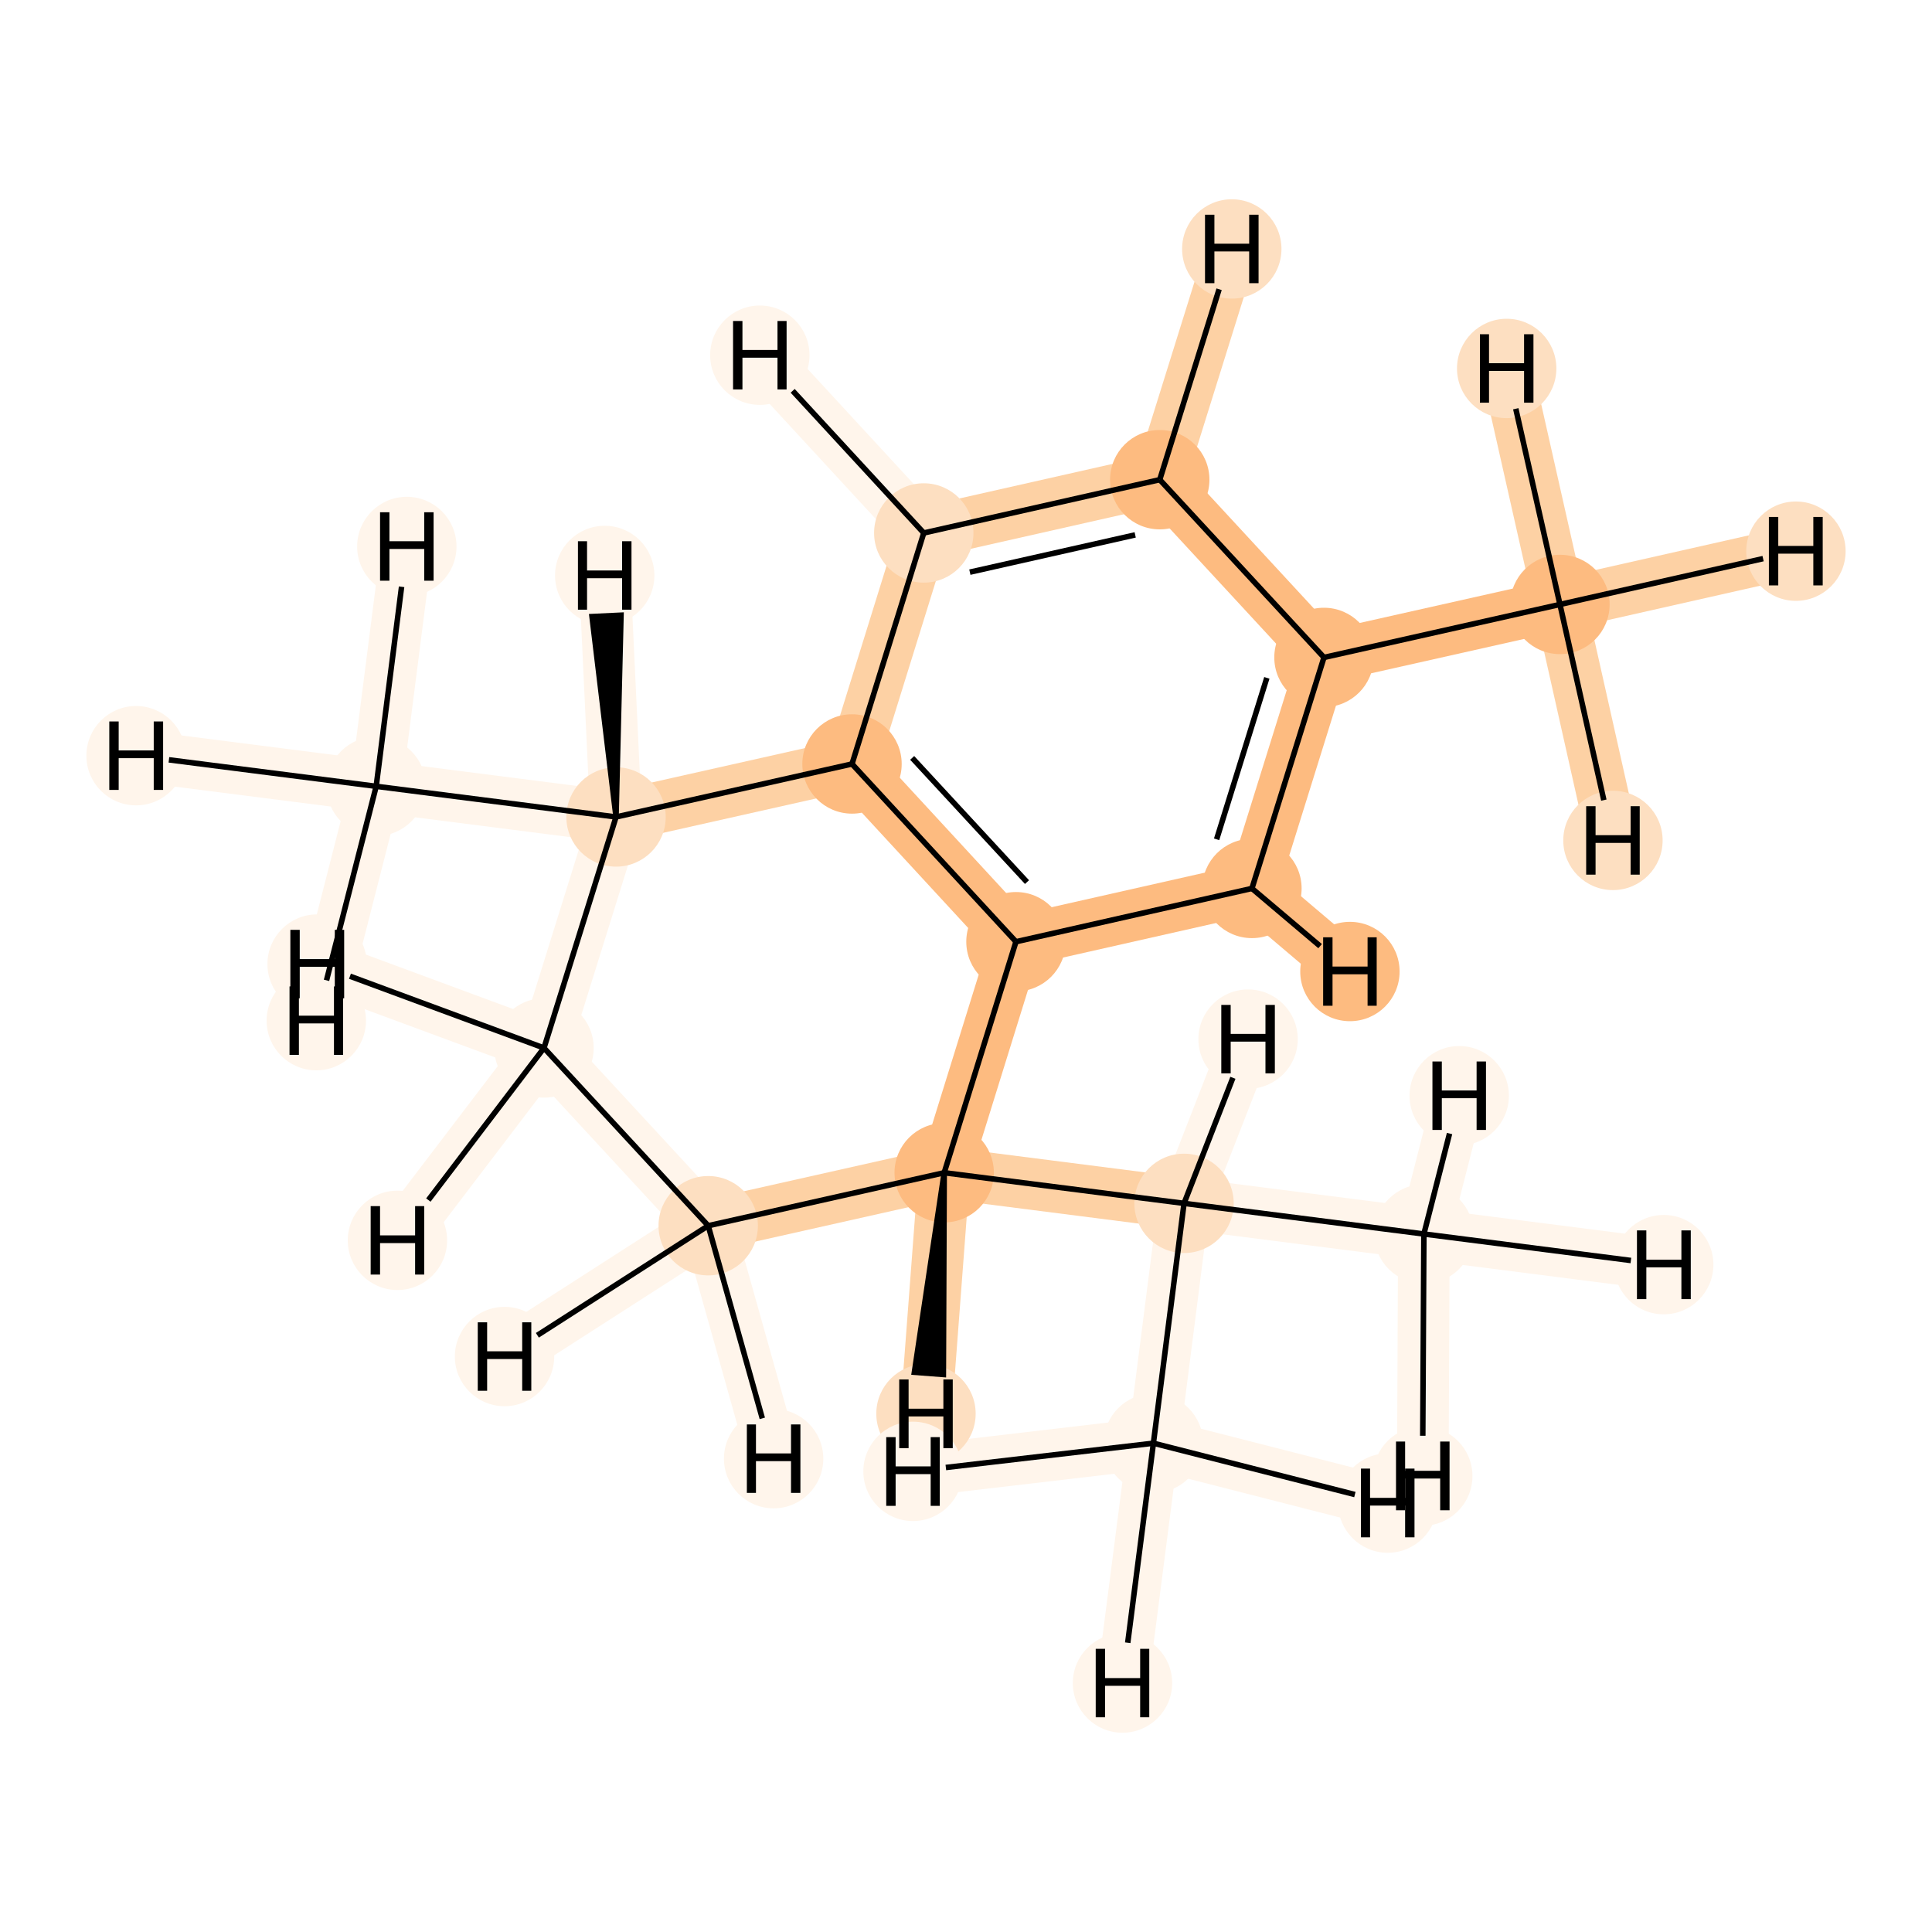 <?xml version='1.0' encoding='iso-8859-1'?>
<svg version='1.1' baseProfile='full'
              xmlns='http://www.w3.org/2000/svg'
                      xmlns:rdkit='http://www.rdkit.org/xml'
                      xmlns:xlink='http://www.w3.org/1999/xlink'
                  xml:space='preserve'
width='700px' height='700px' viewBox='0 0 700 700'>
<!-- END OF HEADER -->
<rect style='opacity:1.0;fill:#FFFFFF;stroke:none' width='700.0' height='700.0' x='0.0' y='0.0'> </rect>
<path d='M 515.9,447.1 L 429.0,436.0' style='fill:none;fill-rule:evenodd;stroke:#FFF5EB;stroke-width:18.7px;stroke-linecap:butt;stroke-linejoin:miter;stroke-opacity:1' />
<path d='M 515.9,447.1 L 602.8,458.2' style='fill:none;fill-rule:evenodd;stroke:#FFF5EB;stroke-width:18.7px;stroke-linecap:butt;stroke-linejoin:miter;stroke-opacity:1' />
<path d='M 515.9,447.1 L 528.7,397.0' style='fill:none;fill-rule:evenodd;stroke:#FFF5EB;stroke-width:18.7px;stroke-linecap:butt;stroke-linejoin:miter;stroke-opacity:1' />
<path d='M 515.9,447.1 L 515.5,534.8' style='fill:none;fill-rule:evenodd;stroke:#FFF5EB;stroke-width:18.7px;stroke-linecap:butt;stroke-linejoin:miter;stroke-opacity:1' />
<path d='M 429.0,436.0 L 342.1,424.9' style='fill:none;fill-rule:evenodd;stroke:#FDD1A4;stroke-width:18.7px;stroke-linecap:butt;stroke-linejoin:miter;stroke-opacity:1' />
<path d='M 429.0,436.0 L 417.9,522.9' style='fill:none;fill-rule:evenodd;stroke:#FFF5EB;stroke-width:18.7px;stroke-linecap:butt;stroke-linejoin:miter;stroke-opacity:1' />
<path d='M 429.0,436.0 L 452.2,376.5' style='fill:none;fill-rule:evenodd;stroke:#FFF5EB;stroke-width:18.7px;stroke-linecap:butt;stroke-linejoin:miter;stroke-opacity:1' />
<path d='M 342.1,424.9 L 256.6,444.1' style='fill:none;fill-rule:evenodd;stroke:#FDD1A4;stroke-width:18.7px;stroke-linecap:butt;stroke-linejoin:miter;stroke-opacity:1' />
<path d='M 342.1,424.9 L 368.1,341.2' style='fill:none;fill-rule:evenodd;stroke:#FDBB80;stroke-width:18.7px;stroke-linecap:butt;stroke-linejoin:miter;stroke-opacity:1' />
<path d='M 342.1,424.9 L 335.5,512.2' style='fill:none;fill-rule:evenodd;stroke:#FDD1A4;stroke-width:18.7px;stroke-linecap:butt;stroke-linejoin:miter;stroke-opacity:1' />
<path d='M 256.6,444.1 L 197.1,379.7' style='fill:none;fill-rule:evenodd;stroke:#FFF5EB;stroke-width:18.7px;stroke-linecap:butt;stroke-linejoin:miter;stroke-opacity:1' />
<path d='M 256.6,444.1 L 280.3,528.5' style='fill:none;fill-rule:evenodd;stroke:#FFF5EB;stroke-width:18.7px;stroke-linecap:butt;stroke-linejoin:miter;stroke-opacity:1' />
<path d='M 256.6,444.1 L 182.8,491.5' style='fill:none;fill-rule:evenodd;stroke:#FFF5EB;stroke-width:18.7px;stroke-linecap:butt;stroke-linejoin:miter;stroke-opacity:1' />
<path d='M 197.1,379.7 L 223.2,296.0' style='fill:none;fill-rule:evenodd;stroke:#FFF5EB;stroke-width:18.7px;stroke-linecap:butt;stroke-linejoin:miter;stroke-opacity:1' />
<path d='M 197.1,379.7 L 144.0,449.4' style='fill:none;fill-rule:evenodd;stroke:#FFF5EB;stroke-width:18.7px;stroke-linecap:butt;stroke-linejoin:miter;stroke-opacity:1' />
<path d='M 197.1,379.7 L 114.9,349.3' style='fill:none;fill-rule:evenodd;stroke:#FFF5EB;stroke-width:18.7px;stroke-linecap:butt;stroke-linejoin:miter;stroke-opacity:1' />
<path d='M 223.2,296.0 L 308.7,276.8' style='fill:none;fill-rule:evenodd;stroke:#FDD1A4;stroke-width:18.7px;stroke-linecap:butt;stroke-linejoin:miter;stroke-opacity:1' />
<path d='M 223.2,296.0 L 136.3,284.9' style='fill:none;fill-rule:evenodd;stroke:#FFF5EB;stroke-width:18.7px;stroke-linecap:butt;stroke-linejoin:miter;stroke-opacity:1' />
<path d='M 223.2,296.0 L 219.1,208.5' style='fill:none;fill-rule:evenodd;stroke:#FFF5EB;stroke-width:18.7px;stroke-linecap:butt;stroke-linejoin:miter;stroke-opacity:1' />
<path d='M 308.7,276.8 L 368.1,341.2' style='fill:none;fill-rule:evenodd;stroke:#FDBB80;stroke-width:18.7px;stroke-linecap:butt;stroke-linejoin:miter;stroke-opacity:1' />
<path d='M 308.7,276.8 L 334.7,193.1' style='fill:none;fill-rule:evenodd;stroke:#FDD1A4;stroke-width:18.7px;stroke-linecap:butt;stroke-linejoin:miter;stroke-opacity:1' />
<path d='M 368.1,341.2 L 453.6,321.9' style='fill:none;fill-rule:evenodd;stroke:#FDBB80;stroke-width:18.7px;stroke-linecap:butt;stroke-linejoin:miter;stroke-opacity:1' />
<path d='M 453.6,321.9 L 479.7,238.2' style='fill:none;fill-rule:evenodd;stroke:#FDBB80;stroke-width:18.7px;stroke-linecap:butt;stroke-linejoin:miter;stroke-opacity:1' />
<path d='M 453.6,321.9 L 489.1,352.0' style='fill:none;fill-rule:evenodd;stroke:#FDBB80;stroke-width:18.7px;stroke-linecap:butt;stroke-linejoin:miter;stroke-opacity:1' />
<path d='M 479.7,238.2 L 565.2,219.0' style='fill:none;fill-rule:evenodd;stroke:#FDBB80;stroke-width:18.7px;stroke-linecap:butt;stroke-linejoin:miter;stroke-opacity:1' />
<path d='M 479.7,238.2 L 420.2,173.8' style='fill:none;fill-rule:evenodd;stroke:#FDBB80;stroke-width:18.7px;stroke-linecap:butt;stroke-linejoin:miter;stroke-opacity:1' />
<path d='M 565.2,219.0 L 650.7,199.7' style='fill:none;fill-rule:evenodd;stroke:#FDD1A4;stroke-width:18.7px;stroke-linecap:butt;stroke-linejoin:miter;stroke-opacity:1' />
<path d='M 565.2,219.0 L 545.9,133.5' style='fill:none;fill-rule:evenodd;stroke:#FDD1A4;stroke-width:18.7px;stroke-linecap:butt;stroke-linejoin:miter;stroke-opacity:1' />
<path d='M 565.2,219.0 L 584.4,304.5' style='fill:none;fill-rule:evenodd;stroke:#FDD1A4;stroke-width:18.7px;stroke-linecap:butt;stroke-linejoin:miter;stroke-opacity:1' />
<path d='M 420.2,173.8 L 334.7,193.1' style='fill:none;fill-rule:evenodd;stroke:#FDD1A4;stroke-width:18.7px;stroke-linecap:butt;stroke-linejoin:miter;stroke-opacity:1' />
<path d='M 420.2,173.8 L 446.3,90.2' style='fill:none;fill-rule:evenodd;stroke:#FDD1A4;stroke-width:18.7px;stroke-linecap:butt;stroke-linejoin:miter;stroke-opacity:1' />
<path d='M 334.7,193.1 L 275.3,128.7' style='fill:none;fill-rule:evenodd;stroke:#FFF5EB;stroke-width:18.7px;stroke-linecap:butt;stroke-linejoin:miter;stroke-opacity:1' />
<path d='M 136.3,284.9 L 49.3,273.8' style='fill:none;fill-rule:evenodd;stroke:#FFF5EB;stroke-width:18.7px;stroke-linecap:butt;stroke-linejoin:miter;stroke-opacity:1' />
<path d='M 136.3,284.9 L 147.4,198.0' style='fill:none;fill-rule:evenodd;stroke:#FFF5EB;stroke-width:18.7px;stroke-linecap:butt;stroke-linejoin:miter;stroke-opacity:1' />
<path d='M 136.3,284.9 L 114.6,369.8' style='fill:none;fill-rule:evenodd;stroke:#FFF5EB;stroke-width:18.7px;stroke-linecap:butt;stroke-linejoin:miter;stroke-opacity:1' />
<path d='M 417.9,522.9 L 406.7,609.8' style='fill:none;fill-rule:evenodd;stroke:#FFF5EB;stroke-width:18.7px;stroke-linecap:butt;stroke-linejoin:miter;stroke-opacity:1' />
<path d='M 417.9,522.9 L 502.8,544.6' style='fill:none;fill-rule:evenodd;stroke:#FFF5EB;stroke-width:18.7px;stroke-linecap:butt;stroke-linejoin:miter;stroke-opacity:1' />
<path d='M 417.9,522.9 L 330.8,533.1' style='fill:none;fill-rule:evenodd;stroke:#FFF5EB;stroke-width:18.7px;stroke-linecap:butt;stroke-linejoin:miter;stroke-opacity:1' />
<ellipse cx='515.9' cy='447.1' rx='17.5' ry='17.5'  style='fill:#FFF5EB;fill-rule:evenodd;stroke:#FFF5EB;stroke-width:1.0px;stroke-linecap:butt;stroke-linejoin:miter;stroke-opacity:1' />
<ellipse cx='429.0' cy='436.0' rx='17.5' ry='17.5'  style='fill:#FDDFC1;fill-rule:evenodd;stroke:#FDDFC1;stroke-width:1.0px;stroke-linecap:butt;stroke-linejoin:miter;stroke-opacity:1' />
<ellipse cx='342.1' cy='424.9' rx='17.5' ry='17.5'  style='fill:#FDBB80;fill-rule:evenodd;stroke:#FDBB80;stroke-width:1.0px;stroke-linecap:butt;stroke-linejoin:miter;stroke-opacity:1' />
<ellipse cx='256.6' cy='444.1' rx='17.5' ry='17.5'  style='fill:#FDDFC1;fill-rule:evenodd;stroke:#FDDFC1;stroke-width:1.0px;stroke-linecap:butt;stroke-linejoin:miter;stroke-opacity:1' />
<ellipse cx='197.1' cy='379.7' rx='17.5' ry='17.5'  style='fill:#FFF5EB;fill-rule:evenodd;stroke:#FFF5EB;stroke-width:1.0px;stroke-linecap:butt;stroke-linejoin:miter;stroke-opacity:1' />
<ellipse cx='223.2' cy='296.0' rx='17.5' ry='17.5'  style='fill:#FDDFC1;fill-rule:evenodd;stroke:#FDDFC1;stroke-width:1.0px;stroke-linecap:butt;stroke-linejoin:miter;stroke-opacity:1' />
<ellipse cx='308.7' cy='276.8' rx='17.5' ry='17.5'  style='fill:#FDBB80;fill-rule:evenodd;stroke:#FDBB80;stroke-width:1.0px;stroke-linecap:butt;stroke-linejoin:miter;stroke-opacity:1' />
<ellipse cx='368.1' cy='341.2' rx='17.5' ry='17.5'  style='fill:#FDBB80;fill-rule:evenodd;stroke:#FDBB80;stroke-width:1.0px;stroke-linecap:butt;stroke-linejoin:miter;stroke-opacity:1' />
<ellipse cx='453.6' cy='321.9' rx='17.5' ry='17.5'  style='fill:#FDBB80;fill-rule:evenodd;stroke:#FDBB80;stroke-width:1.0px;stroke-linecap:butt;stroke-linejoin:miter;stroke-opacity:1' />
<ellipse cx='479.7' cy='238.2' rx='17.5' ry='17.5'  style='fill:#FDBB80;fill-rule:evenodd;stroke:#FDBB80;stroke-width:1.0px;stroke-linecap:butt;stroke-linejoin:miter;stroke-opacity:1' />
<ellipse cx='565.2' cy='219.0' rx='17.5' ry='17.5'  style='fill:#FDBB80;fill-rule:evenodd;stroke:#FDBB80;stroke-width:1.0px;stroke-linecap:butt;stroke-linejoin:miter;stroke-opacity:1' />
<ellipse cx='420.2' cy='173.8' rx='17.5' ry='17.5'  style='fill:#FDBB80;fill-rule:evenodd;stroke:#FDBB80;stroke-width:1.0px;stroke-linecap:butt;stroke-linejoin:miter;stroke-opacity:1' />
<ellipse cx='334.7' cy='193.1' rx='17.5' ry='17.5'  style='fill:#FDDFC1;fill-rule:evenodd;stroke:#FDDFC1;stroke-width:1.0px;stroke-linecap:butt;stroke-linejoin:miter;stroke-opacity:1' />
<ellipse cx='136.3' cy='284.9' rx='17.5' ry='17.5'  style='fill:#FFF5EB;fill-rule:evenodd;stroke:#FFF5EB;stroke-width:1.0px;stroke-linecap:butt;stroke-linejoin:miter;stroke-opacity:1' />
<ellipse cx='417.9' cy='522.9' rx='17.5' ry='17.5'  style='fill:#FFF5EB;fill-rule:evenodd;stroke:#FFF5EB;stroke-width:1.0px;stroke-linecap:butt;stroke-linejoin:miter;stroke-opacity:1' />
<ellipse cx='602.8' cy='458.2' rx='17.5' ry='17.5'  style='fill:#FFF5EB;fill-rule:evenodd;stroke:#FFF5EB;stroke-width:1.0px;stroke-linecap:butt;stroke-linejoin:miter;stroke-opacity:1' />
<ellipse cx='528.7' cy='397.0' rx='17.5' ry='17.5'  style='fill:#FFF5EB;fill-rule:evenodd;stroke:#FFF5EB;stroke-width:1.0px;stroke-linecap:butt;stroke-linejoin:miter;stroke-opacity:1' />
<ellipse cx='515.5' cy='534.8' rx='17.5' ry='17.5'  style='fill:#FFF5EB;fill-rule:evenodd;stroke:#FFF5EB;stroke-width:1.0px;stroke-linecap:butt;stroke-linejoin:miter;stroke-opacity:1' />
<ellipse cx='452.2' cy='376.5' rx='17.5' ry='17.5'  style='fill:#FFF5EB;fill-rule:evenodd;stroke:#FFF5EB;stroke-width:1.0px;stroke-linecap:butt;stroke-linejoin:miter;stroke-opacity:1' />
<ellipse cx='335.5' cy='512.2' rx='17.5' ry='17.5'  style='fill:#FDDFC1;fill-rule:evenodd;stroke:#FDDFC1;stroke-width:1.0px;stroke-linecap:butt;stroke-linejoin:miter;stroke-opacity:1' />
<ellipse cx='280.3' cy='528.5' rx='17.5' ry='17.5'  style='fill:#FFF5EB;fill-rule:evenodd;stroke:#FFF5EB;stroke-width:1.0px;stroke-linecap:butt;stroke-linejoin:miter;stroke-opacity:1' />
<ellipse cx='182.8' cy='491.5' rx='17.5' ry='17.5'  style='fill:#FFF5EB;fill-rule:evenodd;stroke:#FFF5EB;stroke-width:1.0px;stroke-linecap:butt;stroke-linejoin:miter;stroke-opacity:1' />
<ellipse cx='144.0' cy='449.4' rx='17.5' ry='17.5'  style='fill:#FFF5EB;fill-rule:evenodd;stroke:#FFF5EB;stroke-width:1.0px;stroke-linecap:butt;stroke-linejoin:miter;stroke-opacity:1' />
<ellipse cx='114.9' cy='349.3' rx='17.5' ry='17.5'  style='fill:#FFF5EB;fill-rule:evenodd;stroke:#FFF5EB;stroke-width:1.0px;stroke-linecap:butt;stroke-linejoin:miter;stroke-opacity:1' />
<ellipse cx='219.1' cy='208.5' rx='17.5' ry='17.5'  style='fill:#FFF5EB;fill-rule:evenodd;stroke:#FFF5EB;stroke-width:1.0px;stroke-linecap:butt;stroke-linejoin:miter;stroke-opacity:1' />
<ellipse cx='489.1' cy='352.0' rx='17.5' ry='17.5'  style='fill:#FDBB80;fill-rule:evenodd;stroke:#FDBB80;stroke-width:1.0px;stroke-linecap:butt;stroke-linejoin:miter;stroke-opacity:1' />
<ellipse cx='650.7' cy='199.7' rx='17.5' ry='17.5'  style='fill:#FDDFC1;fill-rule:evenodd;stroke:#FDDFC1;stroke-width:1.0px;stroke-linecap:butt;stroke-linejoin:miter;stroke-opacity:1' />
<ellipse cx='545.9' cy='133.5' rx='17.5' ry='17.5'  style='fill:#FDDFC1;fill-rule:evenodd;stroke:#FDDFC1;stroke-width:1.0px;stroke-linecap:butt;stroke-linejoin:miter;stroke-opacity:1' />
<ellipse cx='584.4' cy='304.5' rx='17.5' ry='17.5'  style='fill:#FDDFC1;fill-rule:evenodd;stroke:#FDDFC1;stroke-width:1.0px;stroke-linecap:butt;stroke-linejoin:miter;stroke-opacity:1' />
<ellipse cx='446.3' cy='90.2' rx='17.5' ry='17.5'  style='fill:#FDDFC1;fill-rule:evenodd;stroke:#FDDFC1;stroke-width:1.0px;stroke-linecap:butt;stroke-linejoin:miter;stroke-opacity:1' />
<ellipse cx='275.3' cy='128.7' rx='17.5' ry='17.5'  style='fill:#FFF5EB;fill-rule:evenodd;stroke:#FFF5EB;stroke-width:1.0px;stroke-linecap:butt;stroke-linejoin:miter;stroke-opacity:1' />
<ellipse cx='49.3' cy='273.8' rx='17.5' ry='17.5'  style='fill:#FFF5EB;fill-rule:evenodd;stroke:#FFF5EB;stroke-width:1.0px;stroke-linecap:butt;stroke-linejoin:miter;stroke-opacity:1' />
<ellipse cx='147.4' cy='198.0' rx='17.5' ry='17.5'  style='fill:#FFF5EB;fill-rule:evenodd;stroke:#FFF5EB;stroke-width:1.0px;stroke-linecap:butt;stroke-linejoin:miter;stroke-opacity:1' />
<ellipse cx='114.6' cy='369.8' rx='17.5' ry='17.5'  style='fill:#FFF5EB;fill-rule:evenodd;stroke:#FFF5EB;stroke-width:1.0px;stroke-linecap:butt;stroke-linejoin:miter;stroke-opacity:1' />
<ellipse cx='406.7' cy='609.8' rx='17.5' ry='17.5'  style='fill:#FFF5EB;fill-rule:evenodd;stroke:#FFF5EB;stroke-width:1.0px;stroke-linecap:butt;stroke-linejoin:miter;stroke-opacity:1' />
<ellipse cx='502.8' cy='544.6' rx='17.5' ry='17.5'  style='fill:#FFF5EB;fill-rule:evenodd;stroke:#FFF5EB;stroke-width:1.0px;stroke-linecap:butt;stroke-linejoin:miter;stroke-opacity:1' />
<ellipse cx='330.8' cy='533.1' rx='17.5' ry='17.5'  style='fill:#FFF5EB;fill-rule:evenodd;stroke:#FFF5EB;stroke-width:1.0px;stroke-linecap:butt;stroke-linejoin:miter;stroke-opacity:1' />
<path class='bond-0 atom-0 atom-1' d='M 515.9,447.1 L 429.0,436.0' style='fill:none;fill-rule:evenodd;stroke:#000000;stroke-width:2.0px;stroke-linecap:butt;stroke-linejoin:miter;stroke-opacity:1' />
<path class='bond-16 atom-0 atom-15' d='M 515.9,447.1 L 590.9,456.7' style='fill:none;fill-rule:evenodd;stroke:#000000;stroke-width:2.0px;stroke-linecap:butt;stroke-linejoin:miter;stroke-opacity:1' />
<path class='bond-17 atom-0 atom-16' d='M 515.9,447.1 L 525.2,410.7' style='fill:none;fill-rule:evenodd;stroke:#000000;stroke-width:2.0px;stroke-linecap:butt;stroke-linejoin:miter;stroke-opacity:1' />
<path class='bond-18 atom-0 atom-17' d='M 515.9,447.1 L 515.5,520.2' style='fill:none;fill-rule:evenodd;stroke:#000000;stroke-width:2.0px;stroke-linecap:butt;stroke-linejoin:miter;stroke-opacity:1' />
<path class='bond-1 atom-1 atom-2' d='M 429.0,436.0 L 342.1,424.9' style='fill:none;fill-rule:evenodd;stroke:#000000;stroke-width:2.0px;stroke-linecap:butt;stroke-linejoin:miter;stroke-opacity:1' />
<path class='bond-13 atom-1 atom-14' d='M 429.0,436.0 L 417.9,522.9' style='fill:none;fill-rule:evenodd;stroke:#000000;stroke-width:2.0px;stroke-linecap:butt;stroke-linejoin:miter;stroke-opacity:1' />
<path class='bond-19 atom-1 atom-18' d='M 429.0,436.0 L 446.7,390.5' style='fill:none;fill-rule:evenodd;stroke:#000000;stroke-width:2.0px;stroke-linecap:butt;stroke-linejoin:miter;stroke-opacity:1' />
<path class='bond-2 atom-2 atom-3' d='M 342.1,424.9 L 256.6,444.1' style='fill:none;fill-rule:evenodd;stroke:#000000;stroke-width:2.0px;stroke-linecap:butt;stroke-linejoin:miter;stroke-opacity:1' />
<path class='bond-14 atom-7 atom-2' d='M 368.1,341.2 L 342.1,424.9' style='fill:none;fill-rule:evenodd;stroke:#000000;stroke-width:2.0px;stroke-linecap:butt;stroke-linejoin:miter;stroke-opacity:1' />
<path class='bond-20 atom-2 atom-19' d='M 342.1,424.9 L 331.3,497.2 L 341.8,498.0 Z' style='fill:#000000;fill-rule:evenodd;fill-opacity:1;stroke:#000000;stroke-width:2.0px;stroke-linecap:butt;stroke-linejoin:miter;stroke-opacity:1;' />
<path class='bond-3 atom-3 atom-4' d='M 256.6,444.1 L 197.1,379.7' style='fill:none;fill-rule:evenodd;stroke:#000000;stroke-width:2.0px;stroke-linecap:butt;stroke-linejoin:miter;stroke-opacity:1' />
<path class='bond-21 atom-3 atom-20' d='M 256.6,444.1 L 276.2,513.9' style='fill:none;fill-rule:evenodd;stroke:#000000;stroke-width:2.0px;stroke-linecap:butt;stroke-linejoin:miter;stroke-opacity:1' />
<path class='bond-22 atom-3 atom-21' d='M 256.6,444.1 L 194.7,483.8' style='fill:none;fill-rule:evenodd;stroke:#000000;stroke-width:2.0px;stroke-linecap:butt;stroke-linejoin:miter;stroke-opacity:1' />
<path class='bond-4 atom-4 atom-5' d='M 197.1,379.7 L 223.2,296.0' style='fill:none;fill-rule:evenodd;stroke:#000000;stroke-width:2.0px;stroke-linecap:butt;stroke-linejoin:miter;stroke-opacity:1' />
<path class='bond-23 atom-4 atom-22' d='M 197.1,379.7 L 155.2,434.8' style='fill:none;fill-rule:evenodd;stroke:#000000;stroke-width:2.0px;stroke-linecap:butt;stroke-linejoin:miter;stroke-opacity:1' />
<path class='bond-24 atom-4 atom-23' d='M 197.1,379.7 L 126.8,353.7' style='fill:none;fill-rule:evenodd;stroke:#000000;stroke-width:2.0px;stroke-linecap:butt;stroke-linejoin:miter;stroke-opacity:1' />
<path class='bond-5 atom-5 atom-6' d='M 223.2,296.0 L 308.7,276.8' style='fill:none;fill-rule:evenodd;stroke:#000000;stroke-width:2.0px;stroke-linecap:butt;stroke-linejoin:miter;stroke-opacity:1' />
<path class='bond-12 atom-5 atom-13' d='M 223.2,296.0 L 136.3,284.9' style='fill:none;fill-rule:evenodd;stroke:#000000;stroke-width:2.0px;stroke-linecap:butt;stroke-linejoin:miter;stroke-opacity:1' />
<path class='bond-25 atom-5 atom-24' d='M 223.2,296.0 L 225.0,222.9 L 214.5,223.4 Z' style='fill:#000000;fill-rule:evenodd;fill-opacity:1;stroke:#000000;stroke-width:2.0px;stroke-linecap:butt;stroke-linejoin:miter;stroke-opacity:1;' />
<path class='bond-6 atom-6 atom-7' d='M 308.7,276.8 L 368.1,341.2' style='fill:none;fill-rule:evenodd;stroke:#000000;stroke-width:2.0px;stroke-linecap:butt;stroke-linejoin:miter;stroke-opacity:1' />
<path class='bond-6 atom-6 atom-7' d='M 330.5,274.6 L 372.1,319.6' style='fill:none;fill-rule:evenodd;stroke:#000000;stroke-width:2.0px;stroke-linecap:butt;stroke-linejoin:miter;stroke-opacity:1' />
<path class='bond-15 atom-12 atom-6' d='M 334.7,193.1 L 308.7,276.8' style='fill:none;fill-rule:evenodd;stroke:#000000;stroke-width:2.0px;stroke-linecap:butt;stroke-linejoin:miter;stroke-opacity:1' />
<path class='bond-7 atom-7 atom-8' d='M 368.1,341.2 L 453.6,321.9' style='fill:none;fill-rule:evenodd;stroke:#000000;stroke-width:2.0px;stroke-linecap:butt;stroke-linejoin:miter;stroke-opacity:1' />
<path class='bond-8 atom-8 atom-9' d='M 453.6,321.9 L 479.7,238.2' style='fill:none;fill-rule:evenodd;stroke:#000000;stroke-width:2.0px;stroke-linecap:butt;stroke-linejoin:miter;stroke-opacity:1' />
<path class='bond-8 atom-8 atom-9' d='M 440.8,304.1 L 459.0,245.6' style='fill:none;fill-rule:evenodd;stroke:#000000;stroke-width:2.0px;stroke-linecap:butt;stroke-linejoin:miter;stroke-opacity:1' />
<path class='bond-26 atom-8 atom-25' d='M 453.6,321.9 L 478.3,342.8' style='fill:none;fill-rule:evenodd;stroke:#000000;stroke-width:2.0px;stroke-linecap:butt;stroke-linejoin:miter;stroke-opacity:1' />
<path class='bond-9 atom-9 atom-10' d='M 479.7,238.2 L 565.2,219.0' style='fill:none;fill-rule:evenodd;stroke:#000000;stroke-width:2.0px;stroke-linecap:butt;stroke-linejoin:miter;stroke-opacity:1' />
<path class='bond-10 atom-9 atom-11' d='M 479.7,238.2 L 420.2,173.8' style='fill:none;fill-rule:evenodd;stroke:#000000;stroke-width:2.0px;stroke-linecap:butt;stroke-linejoin:miter;stroke-opacity:1' />
<path class='bond-27 atom-10 atom-26' d='M 565.2,219.0 L 638.8,202.4' style='fill:none;fill-rule:evenodd;stroke:#000000;stroke-width:2.0px;stroke-linecap:butt;stroke-linejoin:miter;stroke-opacity:1' />
<path class='bond-28 atom-10 atom-27' d='M 565.2,219.0 L 549.2,148.1' style='fill:none;fill-rule:evenodd;stroke:#000000;stroke-width:2.0px;stroke-linecap:butt;stroke-linejoin:miter;stroke-opacity:1' />
<path class='bond-29 atom-10 atom-28' d='M 565.2,219.0 L 581.1,289.9' style='fill:none;fill-rule:evenodd;stroke:#000000;stroke-width:2.0px;stroke-linecap:butt;stroke-linejoin:miter;stroke-opacity:1' />
<path class='bond-11 atom-11 atom-12' d='M 420.2,173.8 L 334.7,193.1' style='fill:none;fill-rule:evenodd;stroke:#000000;stroke-width:2.0px;stroke-linecap:butt;stroke-linejoin:miter;stroke-opacity:1' />
<path class='bond-11 atom-11 atom-12' d='M 411.3,193.8 L 351.4,207.3' style='fill:none;fill-rule:evenodd;stroke:#000000;stroke-width:2.0px;stroke-linecap:butt;stroke-linejoin:miter;stroke-opacity:1' />
<path class='bond-30 atom-11 atom-29' d='M 420.2,173.8 L 441.7,104.8' style='fill:none;fill-rule:evenodd;stroke:#000000;stroke-width:2.0px;stroke-linecap:butt;stroke-linejoin:miter;stroke-opacity:1' />
<path class='bond-31 atom-12 atom-30' d='M 334.7,193.1 L 287.2,141.6' style='fill:none;fill-rule:evenodd;stroke:#000000;stroke-width:2.0px;stroke-linecap:butt;stroke-linejoin:miter;stroke-opacity:1' />
<path class='bond-32 atom-13 atom-31' d='M 136.3,284.9 L 61.2,275.3' style='fill:none;fill-rule:evenodd;stroke:#000000;stroke-width:2.0px;stroke-linecap:butt;stroke-linejoin:miter;stroke-opacity:1' />
<path class='bond-33 atom-13 atom-32' d='M 136.3,284.9 L 145.5,212.6' style='fill:none;fill-rule:evenodd;stroke:#000000;stroke-width:2.0px;stroke-linecap:butt;stroke-linejoin:miter;stroke-opacity:1' />
<path class='bond-34 atom-13 atom-33' d='M 136.3,284.9 L 118.3,355.2' style='fill:none;fill-rule:evenodd;stroke:#000000;stroke-width:2.0px;stroke-linecap:butt;stroke-linejoin:miter;stroke-opacity:1' />
<path class='bond-35 atom-14 atom-34' d='M 417.9,522.9 L 408.6,595.2' style='fill:none;fill-rule:evenodd;stroke:#000000;stroke-width:2.0px;stroke-linecap:butt;stroke-linejoin:miter;stroke-opacity:1' />
<path class='bond-36 atom-14 atom-35' d='M 417.9,522.9 L 490.9,541.5' style='fill:none;fill-rule:evenodd;stroke:#000000;stroke-width:2.0px;stroke-linecap:butt;stroke-linejoin:miter;stroke-opacity:1' />
<path class='bond-37 atom-14 atom-36' d='M 417.9,522.9 L 342.7,531.7' style='fill:none;fill-rule:evenodd;stroke:#000000;stroke-width:2.0px;stroke-linecap:butt;stroke-linejoin:miter;stroke-opacity:1' />
<path  class='atom-15' d='M 593.1 445.8
L 596.5 445.8
L 596.5 456.4
L 609.2 456.4
L 609.2 445.8
L 612.6 445.8
L 612.6 470.7
L 609.2 470.7
L 609.2 459.2
L 596.5 459.2
L 596.5 470.7
L 593.1 470.7
L 593.1 445.8
' fill='#000000'/>
<path  class='atom-16' d='M 519.0 384.6
L 522.4 384.6
L 522.4 395.1
L 535.0 395.1
L 535.0 384.6
L 538.4 384.6
L 538.4 409.4
L 535.0 409.4
L 535.0 397.9
L 522.4 397.9
L 522.4 409.4
L 519.0 409.4
L 519.0 384.6
' fill='#000000'/>
<path  class='atom-17' d='M 505.8 522.3
L 509.1 522.3
L 509.1 532.9
L 521.8 532.9
L 521.8 522.3
L 525.2 522.3
L 525.2 547.2
L 521.8 547.2
L 521.8 535.7
L 509.1 535.7
L 509.1 547.2
L 505.8 547.2
L 505.8 522.3
' fill='#000000'/>
<path  class='atom-18' d='M 442.5 364.1
L 445.9 364.1
L 445.9 374.6
L 458.5 374.6
L 458.5 364.1
L 461.9 364.1
L 461.9 388.9
L 458.5 388.9
L 458.5 377.4
L 445.9 377.4
L 445.9 388.9
L 442.5 388.9
L 442.5 364.1
' fill='#000000'/>
<path  class='atom-19' d='M 325.8 499.8
L 329.2 499.8
L 329.2 510.4
L 341.8 510.4
L 341.8 499.8
L 345.2 499.8
L 345.2 524.7
L 341.8 524.7
L 341.8 513.2
L 329.2 513.2
L 329.2 524.7
L 325.8 524.7
L 325.8 499.8
' fill='#000000'/>
<path  class='atom-20' d='M 270.6 516.1
L 273.9 516.1
L 273.9 526.6
L 286.6 526.6
L 286.6 516.1
L 290.0 516.1
L 290.0 540.9
L 286.6 540.9
L 286.6 529.4
L 273.9 529.4
L 273.9 540.9
L 270.6 540.9
L 270.6 516.1
' fill='#000000'/>
<path  class='atom-21' d='M 173.1 479.1
L 176.5 479.1
L 176.5 489.6
L 189.2 489.6
L 189.2 479.1
L 192.5 479.1
L 192.5 503.9
L 189.2 503.9
L 189.2 492.4
L 176.5 492.4
L 176.5 503.9
L 173.1 503.9
L 173.1 479.1
' fill='#000000'/>
<path  class='atom-22' d='M 134.3 437.0
L 137.7 437.0
L 137.7 447.6
L 150.4 447.6
L 150.4 437.0
L 153.7 437.0
L 153.7 461.8
L 150.4 461.8
L 150.4 450.4
L 137.7 450.4
L 137.7 461.8
L 134.3 461.8
L 134.3 437.0
' fill='#000000'/>
<path  class='atom-23' d='M 105.2 336.9
L 108.6 336.9
L 108.6 347.5
L 121.3 347.5
L 121.3 336.9
L 124.7 336.9
L 124.7 361.7
L 121.3 361.7
L 121.3 350.3
L 108.6 350.3
L 108.6 361.7
L 105.2 361.7
L 105.2 336.9
' fill='#000000'/>
<path  class='atom-24' d='M 209.4 196.1
L 212.7 196.1
L 212.7 206.7
L 225.4 206.7
L 225.4 196.1
L 228.8 196.1
L 228.8 220.9
L 225.4 220.9
L 225.4 209.5
L 212.7 209.5
L 212.7 220.9
L 209.4 220.9
L 209.4 196.1
' fill='#000000'/>
<path  class='atom-25' d='M 479.4 339.6
L 482.8 339.6
L 482.8 350.2
L 495.5 350.2
L 495.5 339.6
L 498.8 339.6
L 498.8 364.4
L 495.5 364.4
L 495.5 353.0
L 482.8 353.0
L 482.8 364.4
L 479.4 364.4
L 479.4 339.6
' fill='#000000'/>
<path  class='atom-26' d='M 640.9 187.3
L 644.3 187.3
L 644.3 197.8
L 657.0 197.8
L 657.0 187.3
L 660.4 187.3
L 660.4 212.1
L 657.0 212.1
L 657.0 200.6
L 644.3 200.6
L 644.3 212.1
L 640.9 212.1
L 640.9 187.3
' fill='#000000'/>
<path  class='atom-27' d='M 536.2 121.1
L 539.5 121.1
L 539.5 131.6
L 552.2 131.6
L 552.2 121.1
L 555.6 121.1
L 555.6 145.9
L 552.2 145.9
L 552.2 134.4
L 539.5 134.4
L 539.5 145.9
L 536.2 145.9
L 536.2 121.1
' fill='#000000'/>
<path  class='atom-28' d='M 574.7 292.1
L 578.1 292.1
L 578.1 302.6
L 590.8 302.6
L 590.8 292.1
L 594.1 292.1
L 594.1 316.9
L 590.8 316.9
L 590.8 305.4
L 578.1 305.4
L 578.1 316.9
L 574.7 316.9
L 574.7 292.1
' fill='#000000'/>
<path  class='atom-29' d='M 436.6 77.8
L 440.0 77.8
L 440.0 88.3
L 452.6 88.3
L 452.6 77.8
L 456.0 77.8
L 456.0 102.6
L 452.6 102.6
L 452.6 91.1
L 440.0 91.1
L 440.0 102.6
L 436.6 102.6
L 436.6 77.8
' fill='#000000'/>
<path  class='atom-30' d='M 265.6 116.3
L 269.0 116.3
L 269.0 126.8
L 281.7 126.8
L 281.7 116.3
L 285.0 116.3
L 285.0 141.1
L 281.7 141.1
L 281.7 129.6
L 269.0 129.6
L 269.0 141.1
L 265.6 141.1
L 265.6 116.3
' fill='#000000'/>
<path  class='atom-31' d='M 39.6 261.4
L 43.0 261.4
L 43.0 271.9
L 55.7 271.9
L 55.7 261.4
L 59.1 261.4
L 59.1 286.2
L 55.7 286.2
L 55.7 274.7
L 43.0 274.7
L 43.0 286.2
L 39.6 286.2
L 39.6 261.4
' fill='#000000'/>
<path  class='atom-32' d='M 137.7 185.6
L 141.1 185.6
L 141.1 196.1
L 153.7 196.1
L 153.7 185.6
L 157.1 185.6
L 157.1 210.4
L 153.7 210.4
L 153.7 198.9
L 141.1 198.9
L 141.1 210.4
L 137.7 210.4
L 137.7 185.6
' fill='#000000'/>
<path  class='atom-33' d='M 104.9 357.4
L 108.3 357.4
L 108.3 368.0
L 121.0 368.0
L 121.0 357.4
L 124.3 357.4
L 124.3 382.2
L 121.0 382.2
L 121.0 370.8
L 108.3 370.8
L 108.3 382.2
L 104.9 382.2
L 104.9 357.4
' fill='#000000'/>
<path  class='atom-34' d='M 397.0 597.4
L 400.4 597.4
L 400.4 608.0
L 413.1 608.0
L 413.1 597.4
L 416.4 597.4
L 416.4 622.2
L 413.1 622.2
L 413.1 610.8
L 400.4 610.8
L 400.4 622.2
L 397.0 622.2
L 397.0 597.4
' fill='#000000'/>
<path  class='atom-35' d='M 493.1 532.1
L 496.4 532.1
L 496.4 542.7
L 509.1 542.7
L 509.1 532.1
L 512.5 532.1
L 512.5 557.0
L 509.1 557.0
L 509.1 545.5
L 496.4 545.5
L 496.4 557.0
L 493.1 557.0
L 493.1 532.1
' fill='#000000'/>
<path  class='atom-36' d='M 321.1 520.7
L 324.5 520.7
L 324.5 531.3
L 337.2 531.3
L 337.2 520.7
L 340.5 520.7
L 340.5 545.6
L 337.2 545.6
L 337.2 534.1
L 324.5 534.1
L 324.5 545.6
L 321.1 545.6
L 321.1 520.7
' fill='#000000'/>
</svg>
